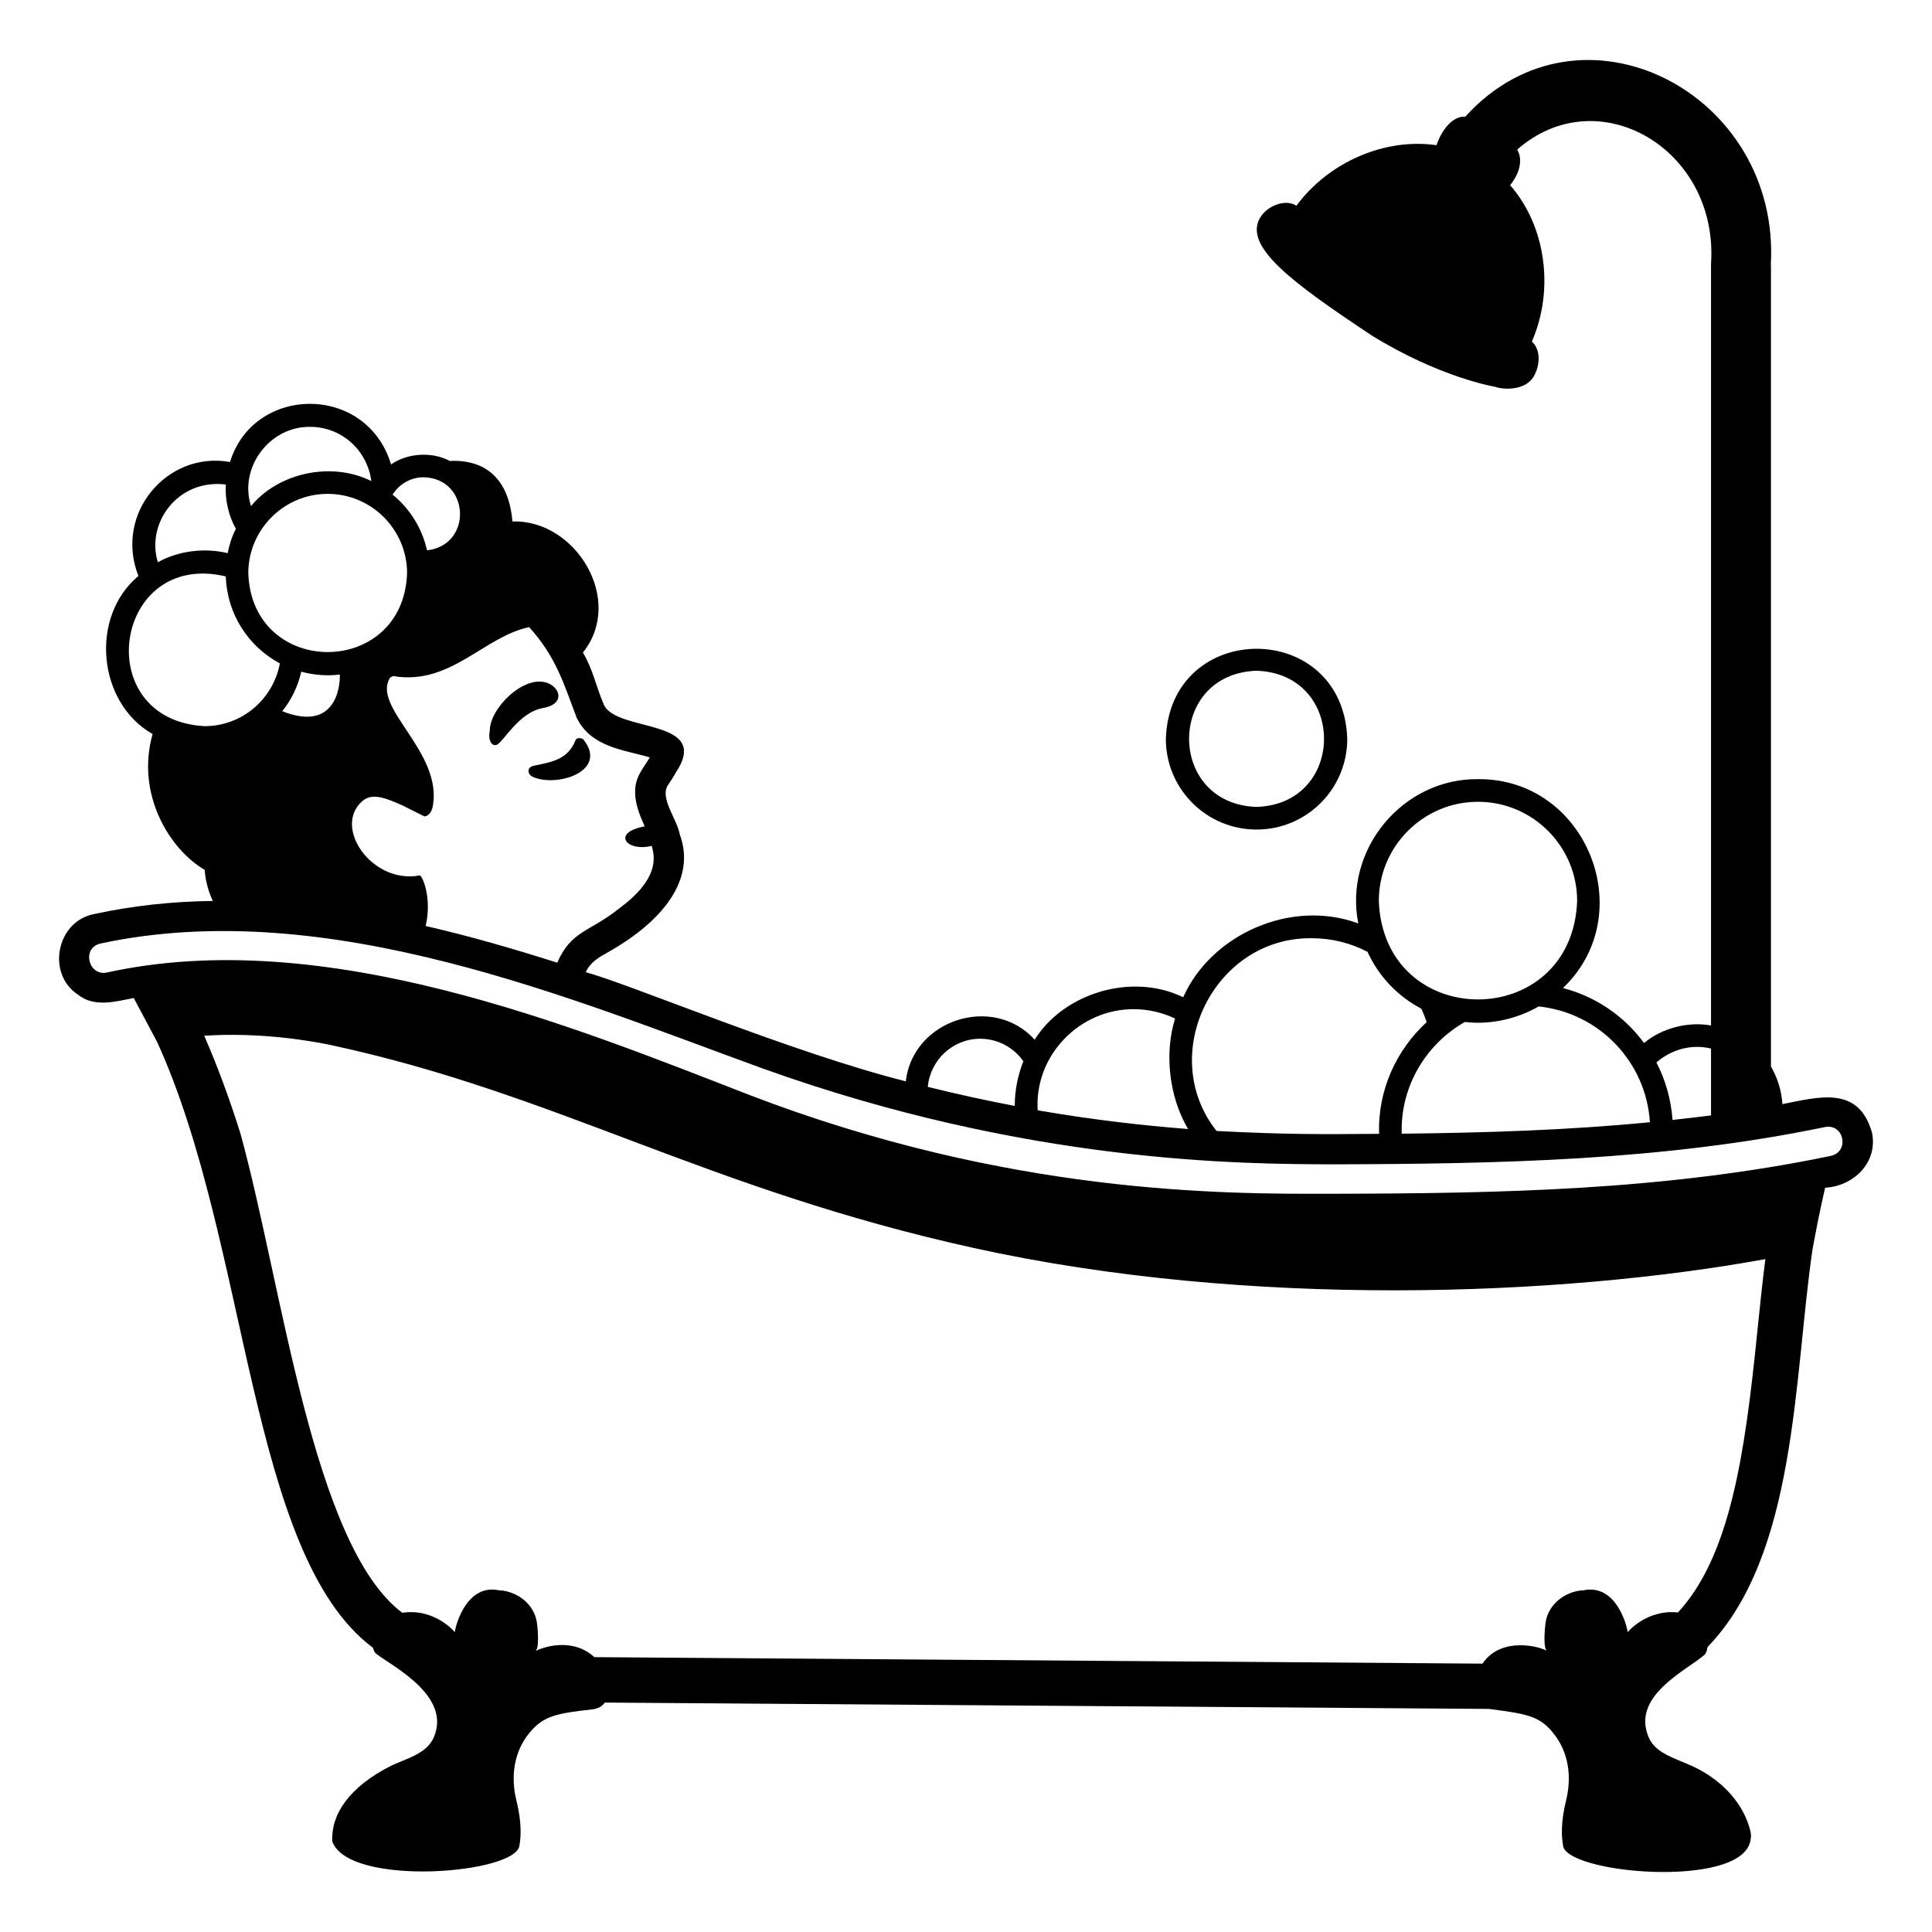 <svg viewBox="0 0 128 128" xmlns="http://www.w3.org/2000/svg" xmlns:xlink="http://www.w3.org/1999/xlink">
  <g>
    <path d="M35.03,50.98c-0.06,0.22,0.07,0.39,0.27,0.49c1.61,0.72,5.06-0.39,3.33-2.5c-0.11-0.07-0.42-0.14-0.51,0.09 c-0.49,1.24-1.52,1.42-2.7,1.66C35.26,50.75,35.07,50.82,35.03,50.98z"/>
    <path d="M32.9,49.35c0.43-0.14,1.44-2.15,3.07-2.44c1.32-0.23,1.22-1.12,0.53-1.55c-1.54-0.93-4.07,1.51-4.05,3.06 C32.32,49.04,32.58,49.46,32.9,49.35z"/>
    <path d="M124.02,75.02c-0.9-3.12-3.51-2.34-5.93-1.87c-0.06-0.9-0.33-1.75-0.76-2.49v-53.1h-0.01 c0.67-11.44-12.61-18.25-20.24-9.83c-0.86-0.06-1.58,0.92-1.91,1.89c-3.44-0.5-7.15,1.13-9.28,4.01c-0.7-0.47-1.94-0.02-2.42,0.82 c-1.08,1.91,2.21,4.32,7.4,7.77c4.55,2.81,8.16,3.4,8.16,3.4c0.69,0.24,2.07,0.22,2.59-0.69c0.42-0.73,0.47-1.77-0.13-2.3 c1.49-3.41,0.95-7.63-1.44-10.36c0.63-0.78,0.86-1.69,0.47-2.36c5.35-4.7,13.35-0.05,12.84,7.57v50.46 c-1.57-0.28-3.26,0.19-4.44,1.16c-1.3-1.77-3.18-3.07-5.37-3.64c5.15-4.9,1.57-13.9-5.63-13.84c-5-0.05-8.9,4.67-7.93,9.56 c-4.45-1.65-9.75,0.73-11.6,4.89c-3.39-1.65-7.9-0.29-9.84,2.81c-2.76-3.04-8.07-1.32-8.54,2.76c-7.56-1.9-18.25-6.43-21.2-7.23 c0.29-0.66,0.87-0.99,1.47-1.32c3.73-2.11,5.83-4.88,4.76-7.8c-0.2-1.07-1.37-2.44-0.77-3.3c0.17-0.25,0.36-0.54,0.52-0.83 c2.37-3.61-3.99-2.61-4.79-4.49c-0.54-1.27-0.7-2.28-1.38-3.44c2.79-3.47-0.49-8.83-4.67-8.68c-0.31-3.61-2.64-4.09-4.15-4.01 c-1.17-0.63-2.81-0.53-3.89,0.23c-1.63-5.38-9.11-5.27-10.67-0.16c-4.14-0.75-7.7,3.39-6.07,7.55c-3.24,2.7-2.71,8.4,0.94,10.47 c-1.13,4.02,1.15,7.66,3.45,9c0.03,0.42,0.14,1.22,0.54,2.06c-2.65,0.03-5.28,0.31-7.87,0.87c-2.49,0.48-3.17,3.96-1.06,5.34 c1.08,0.86,2.46,0.46,3.69,0.22c0,0,1.51,2.83,1.55,2.91c6.12,13.43,6.03,33.97,14.3,40.14c0.04,0.17,0.11,0.32,0.23,0.41 c1.14,0.86,4.95,2.78,3.81,5.5c-0.44,1.06-1.65,1.37-2.81,1.89c-2.84,1.43-4.01,3.26-3.93,5.02c1.08,3.08,12.38,2.15,12.41,0.23 c0.09-0.52,0.16-1.46-0.21-2.95c-0.38-1.54-0.18-3.21,0.88-4.48c0.93-1.11,1.75-1.27,4.15-1.54c0.39-0.04,0.66-0.21,0.83-0.45 l58.57,0.42c2.35,0.31,3.34,0.43,4.24,1.57c1.06,1.27,1.26,2.94,0.88,4.48c-0.37,1.49-0.3,2.43-0.21,2.95 c0.02,1.91,11.75,2.95,12.41-0.23c0.05-0.22,0.06-0.41,0.03-0.57c-0.26-1.27-1.3-3.25-3.96-4.45c-1.16-0.52-2.37-0.83-2.81-1.89 c-1.14-2.72,2.48-4.39,3.69-5.43c0.12-0.11,0.19-0.3,0.22-0.53c5.92-6.13,5.71-17.82,6.95-26.32c0.18-0.98,0.46-2.49,0.84-4.11 C122.83,78.58,124.44,77,124.02,75.02z M112.45,69.36c0.31,0,0.62,0.04,0.91,0.11v4.43c-0.85,0.11-1.7,0.2-2.55,0.3 c-0.1-1.37-0.47-2.66-1.07-3.81C110.47,69.76,111.41,69.36,112.45,69.36z M109.31,74.35c-5.43,0.53-10.91,0.7-16.44,0.76 c-0.11-3.13,1.62-5.95,4.18-7.4c1.7,0.2,3.47-0.21,4.89-1.03C105.92,67.09,109.06,70.33,109.31,74.35z M97.92,53.12 c3.62,0,6.57,2.95,6.57,6.57c-0.33,8.7-12.81,8.7-13.14,0C91.35,56.07,94.3,53.12,97.92,53.12z M86.93,62.16 c1.32,0,2.57,0.33,3.67,0.9c0.74,1.62,2,2.95,3.57,3.77c0.13,0.29,0.25,0.58,0.35,0.89c-1.99,1.82-3.25,4.5-3.15,7.4 c-3.76,0.03-6.16,0.05-10.77-0.19C76.6,69.88,80.44,62.06,86.93,62.16z M75.12,66.86c0.98,0,1.9,0.23,2.73,0.62 c-0.73,2.38-0.37,5.23,0.86,7.32c-2.94-0.23-6.28-0.6-9.96-1.24C68.52,69.94,71.51,66.85,75.12,66.86z M64.94,68.82 c1.18,0,2.23,0.59,2.86,1.49c-0.36,0.92-0.57,1.91-0.57,2.96c-1.85-0.35-3.77-0.77-5.76-1.26C61.63,70.23,63.12,68.82,64.94,68.82z M35.06,41.55c1.79,1.98,2.3,3.77,3.14,5.99c0.96,1.97,3.09,2.12,4.85,2.64c-0.4,0.68-0.8,1.09-0.94,1.84 c-0.15,1.05,0.26,1.94,0.6,2.73c-2.23,0.41-1.21,1.71,0.47,1.29c0.23,0.82,0.45,2.22-2.16,4.15c-1.95,1.56-3.18,1.46-4.1,3.59 c-2.87-0.91-5.78-1.76-8.72-2.43c0.44-1.87-0.23-3.38-0.4-3.35c-3.15,0.59-5.77-3.19-3.8-4.92c0.66-0.59,1.6-0.19,2.66,0.28 l1.46,0.73c0,0,0.43,0,0.56-0.71c0.63-3.6-4.1-6.53-2.83-8.49c0,0,0.07-0.04,0.19-0.1C29.84,45.44,32.04,42.18,35.06,41.55z M28.07,31.62c3.07,0.07,3.27,4.5,0.22,4.84c-0.32-1.45-1.14-2.77-2.28-3.69C26.44,32.08,27.2,31.62,28.07,31.62z M20.55,28.28 c2.09,0,3.79,1.56,4.05,3.59c0.08,0.03,0,0,0,0c-2.62-1.3-6.12-0.58-7.97,1.66C15.81,30.97,17.87,28.24,20.55,28.28z M21.71,32.72 c2.9,0,5.26,2.36,5.26,5.26c-0.25,6.96-10.27,6.96-10.52,0C16.45,35.08,18.81,32.72,21.71,32.72z M18.7,47.12 c0.6-0.75,1.04-1.64,1.26-2.62c0.8,0.22,1.71,0.3,2.55,0.19C22.54,44.84,22.59,48.66,18.7,47.12z M14.96,32.1 c-0.06,1.04,0.19,2.08,0.67,2.94c-0.27,0.5-0.43,1.05-0.55,1.61c-1.53-0.38-3.29-0.15-4.62,0.6C9.66,34.7,11.75,31.71,14.96,32.1z M13.56,48.11c-7.67-0.41-6.04-11.7,1.4-9.92c0.08,2.5,1.5,4.65,3.58,5.76C18.11,46.31,16.04,48.11,13.56,48.11z M116.43,88.19 c-0.84,8.38-1.84,14.92-5.26,18.64c-2.09-0.22-3.34,1.31-3.34,1.31c0.05-0.01-0.61-3.33-3-2.76c0-0.01,0.01-0.02,0.02-0.02 c-1.22,0.1-2.27,0.95-2.45,2.13c-0.04,0.25-0.19,1.74,0.1,1.9c-0.34-0.27-3.03-1.04-4.28,0.83l-58.84-0.43 c-1.53-1.39-3.54-0.6-3.91-0.4c0.29-0.16,0.14-1.65,0.1-1.9c-0.18-1.18-1.23-2.03-2.45-2.13c0.01,0,0.02,0.01,0.02,0.02 c-2.38-0.58-3.06,2.76-3,2.76c0,0-1.31-1.61-3.49-1.29c-5.94-4.46-7.95-21.71-10.72-31.75c-0.69-2.2-1.48-4.37-2.4-6.48 c3.82-0.25,7.24,0.37,8.45,0.63c14.95,3.23,24.77,9.51,42.52,13.43c18.22,4.02,38.82,3.22,52.46,0.74 C116.76,84.96,116.6,86.56,116.43,88.19z M121.3,76.58c-11.03,2.29-21.94,2.49-33.08,2.51c-7.2,0.02-21.36,0.05-38.53-6.53 C37.95,68,21.54,61.26,7.09,64.43c-1.21,0.27-1.72-1.62-0.43-1.92c15.07-3.23,31.36,3.74,43.9,8.29 c17.51,6.28,31.67,6.32,37.73,6.34c11.06-0.03,21.87-0.24,32.62-2.47C122.18,74.43,122.55,76.3,121.3,76.58z"/>
    <path d="M83.25,54.96c3.32,0,6.01-2.69,6.01-6.01c-0.27-7.96-11.75-7.95-12.02,0C77.24,52.27,79.93,54.96,83.25,54.96z M83.25,44.44c5.96,0.19,5.96,8.83,0,9.02C77.29,53.27,77.29,44.63,83.25,44.44z"/>
  </g>
</svg>